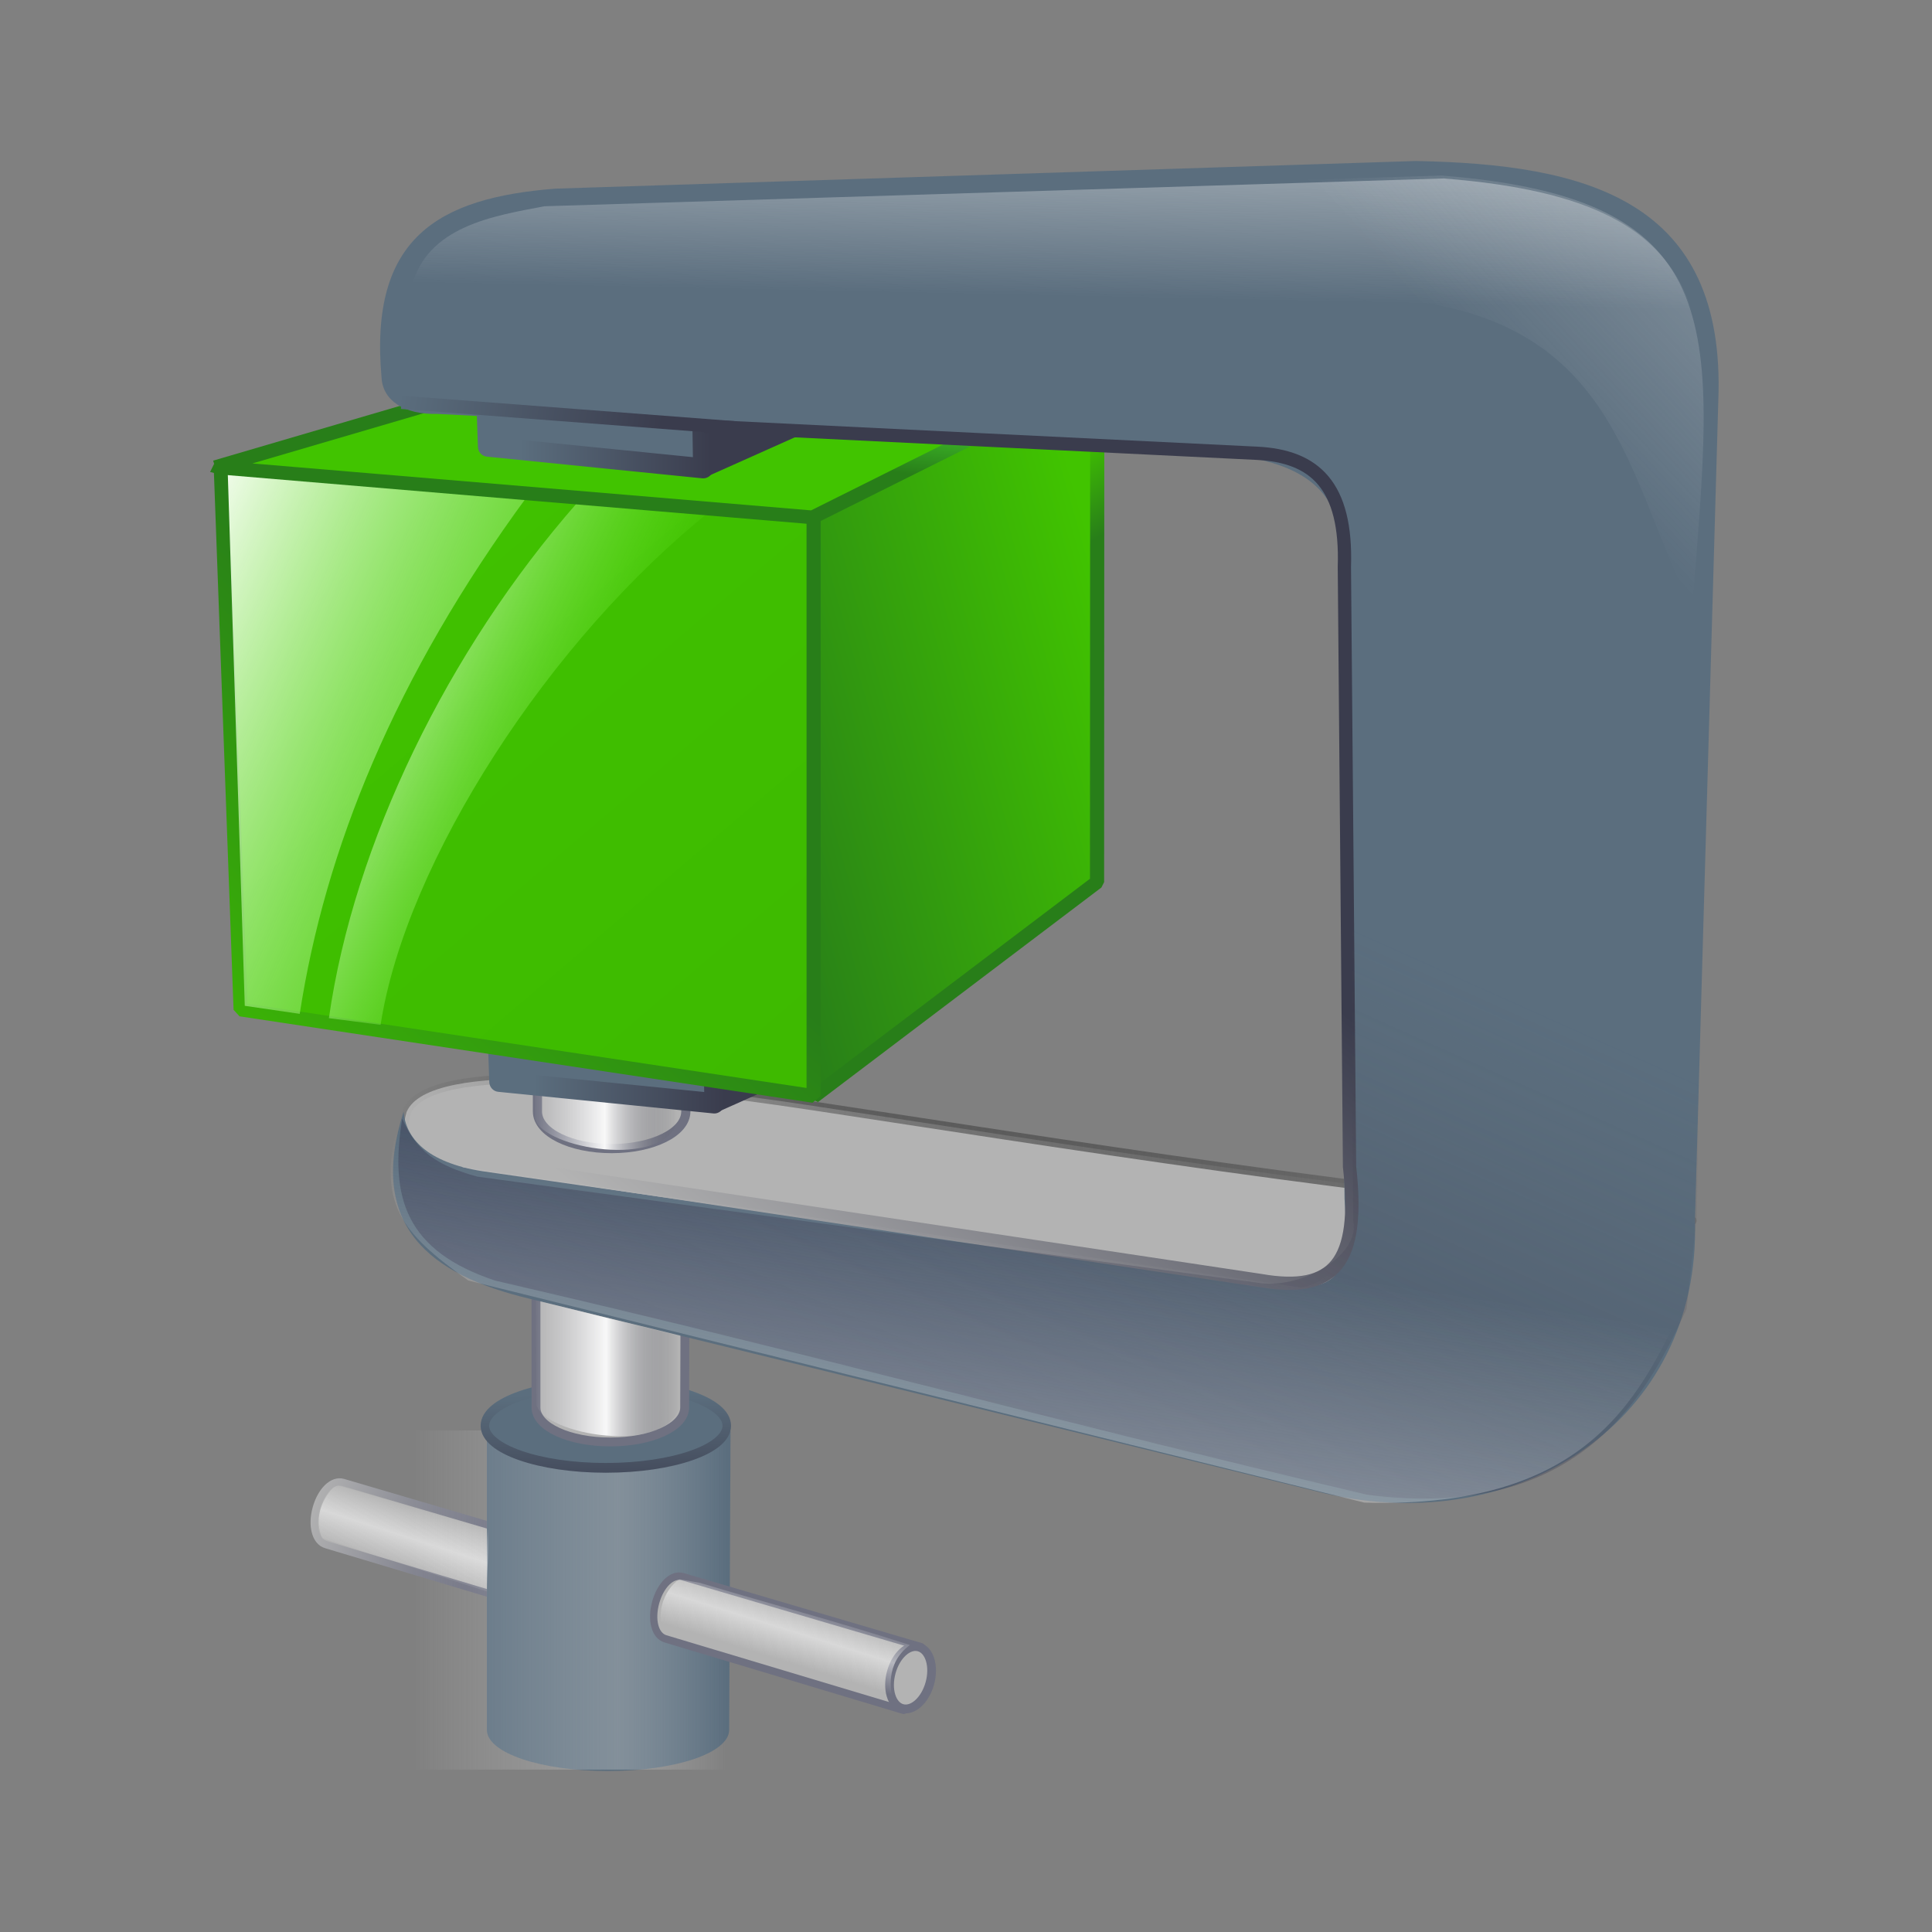 <svg:svg xmlns:dc="http://purl.org/dc/elements/1.1/" xmlns:ns1="http://sodipodi.sourceforge.net/DTD/sodipodi-0.dtd" xmlns:ns2="http://www.inkscape.org/namespaces/inkscape" xmlns:ns3="http://www.w3.org/1999/xlink" xmlns:ns5="http://creativecommons.org/ns#" xmlns:rdf="http://www.w3.org/1999/02/22-rdf-syntax-ns#" xmlns:svg="http://www.w3.org/2000/svg" height="53.121" id="svg6634" version="1.1" viewBox="-5.677 -4.431 53.121 53.121" width="53.121" ns1:docname="&#1053;&#1086;&#1074;&#1099;&#1081; &#1076;&#1086;&#1082;&#1091;&#1084;&#1077;&#1085;&#1090; 32" ns2:version="0.47 r22583">
  <svg:rect x="-5.677" y="-4.431" width="53.121" height="53.121" fill="#808080" stroke="none"/>
  <svg:defs id="defs6636">
    <svg:linearGradient gradientTransform="matrix(1.199 0 0 1.236 -60.488 279.48)" gradientUnits="userSpaceOnUse" id="linearGradient6295" x1="176.44" x2="179.77" y1="86.073" y2="86.073" ns2:collect="always">
      <svg:stop id="stop6291" offset="0" style="stop-color:#dfdfe4;stop-opacity:0" />
      <svg:stop id="stop6297" offset=".5" style="stop-color:#f8f8f8" />
      <svg:stop id="stop6293" offset="1" style="stop-color:#494a55;stop-opacity:0" />
    </svg:linearGradient>
    <svg:linearGradient gradientTransform="matrix(1.759 0 0 1.236 -146.03 282.05)" gradientUnits="userSpaceOnUse" id="linearGradient6263" x1="172.98" x2="172.44" y1="89.468" y2="90.682" ns2:collect="always">
      <svg:stop id="stop6237-7" offset="0" style="stop-color:#ffffff;stop-opacity:0" />
      <svg:stop id="stop6243-8" offset=".5" style="stop-color:#fdfdfd;stop-opacity:.498" />
      <svg:stop id="stop6239-0" offset="1" style="stop-color:#fcfcfc;stop-opacity:0" />
    </svg:linearGradient>
    <svg:linearGradient gradientTransform="matrix(1.199 0 0 1.236 -59.76 279.59)" gradientUnits="userSpaceOnUse" id="linearGradient6241" x1="172.87" x2="172.44" y1="89.298" y2="90.682" ns2:collect="always">
      <svg:stop id="stop6237" offset="0" style="stop-color:#ffffff;stop-opacity:0" />
      <svg:stop id="stop6243" offset=".5" style="stop-color:#fdfdfd;stop-opacity:.498" />
      <svg:stop id="stop6239" offset="1" style="stop-color:#fcfcfc;stop-opacity:0" />
    </svg:linearGradient>
    <svg:linearGradient gradientTransform="matrix(1.199 0 0 1.236 -60.533 279.43)" gradientUnits="userSpaceOnUse" id="linearGradient6126" x1="180.61" x2="181.66" y1="89.428" y2="82.42" ns2:collect="always" ns3:href="#linearGradient6030-3" />
    <svg:linearGradient id="linearGradient6030-3" ns2:collect="always">
      <svg:stop id="stop6032-8" offset="0" style="stop-color:#f9f9f9" />
      <svg:stop id="stop6034-2" offset="1" style="stop-color:#f9f9f9;stop-opacity:0" />
    </svg:linearGradient>
    <svg:linearGradient gradientTransform="matrix(1.199 0 0 1.236 -60.353 279.48)" gradientUnits="userSpaceOnUse" id="linearGradient6168" x1="191.1" x2="197.61" y1="92.546" y2="77.561" ns2:collect="always">
      <svg:stop id="stop6164" offset="0" style="stop-color:#323550;stop-opacity:.561" />
      <svg:stop id="stop6166" offset="1" style="stop-color:#494a55;stop-opacity:0" />
    </svg:linearGradient>
    <svg:linearGradient gradientTransform="matrix(1.199 0 0 1.236 -60.444 279.51)" gradientUnits="userSpaceOnUse" id="linearGradient6055" x1="207.28" x2="198.59" y1="56.35" y2="64.641" ns2:collect="always" ns3:href="#linearGradient6030-3" />
    <svg:linearGradient gradientTransform="matrix(1.199 0 0 1.236 -60.382 279.59)" gradientUnits="userSpaceOnUse" id="linearGradient6036" x1="187.09" x2="186.99" y1="57.497" y2="62.436" ns2:collect="always">
      <svg:stop id="stop6032" offset="0" style="stop-color:#f9f9f9" />
      <svg:stop id="stop6034" offset="1" style="stop-color:#f9f9f9;stop-opacity:0" />
    </svg:linearGradient>
    <svg:linearGradient gradientTransform="matrix(1.199 -.011 .01 1.236 -38.543 281.06)" gradientUnits="userSpaceOnUse" id="linearGradient5980" x1="154.59" x2="160.59" y1="64.268" y2="65.303" ns2:collect="always">
      <svg:stop id="stop5975" offset="0" style="stop-color:#5b6e7e" />
      <svg:stop id="stop5977" offset="1" style="stop-color:#3a3c4d" />
    </svg:linearGradient>
    <svg:linearGradient gradientTransform="matrix(1.199 0 0 1.236 -60.379 279.48)" gradientUnits="userSpaceOnUse" id="linearGradient5832" x1="182.98" x2="174.54" y1="69.29" y2="80.248" ns2:collect="always">
      <svg:stop id="stop5828" offset="0" style="stop-color:#3a3c4d" />
      <svg:stop id="stop5830" offset="1" style="stop-color:#b3b3b3" />
    </svg:linearGradient>
    <svg:linearGradient gradientTransform="matrix(1.199 0 0 1.236 -46.25 282.53)" gradientUnits="userSpaceOnUse" id="linearGradient5916-8" x1="168.63" x2="164.25" y1="62.87" y2="62.87" ns2:collect="always">
      <svg:stop id="stop5912-8" offset="0" style="stop-color:#3a3c4d" />
      <svg:stop id="stop5914-6" offset="1" style="stop-color:#5b6e7e" />
    </svg:linearGradient>
    <svg:linearGradient gradientTransform="translate(-9.008 41.353)" gradientUnits="userSpaceOnUse" id="linearGradient5375" x1="-203.45" x2="-232" y1="437.48" y2="445.37" ns2:collect="always">
      <svg:stop id="stop5539" offset="0" style="stop-color:#41c400" />
      <svg:stop id="stop5541" offset="1" style="stop-color:#287e19" />
    </svg:linearGradient>
    <svg:linearGradient gradientTransform="translate(-79.073 43.404)" gradientUnits="userSpaceOnUse" id="linearGradient5377" x1="-161.93" x2="-158.33" y1="443.32" y2="448.89" ns2:collect="always">
      <svg:stop id="stop5263" offset="0" style="stop-color:#41c400" />
      <svg:stop id="stop5265" offset="1" style="stop-color:#287e19" />
    </svg:linearGradient>
    <svg:linearGradient gradientTransform="translate(-80.825 40.376)" gradientUnits="userSpaceOnUse" id="linearGradient5379" x1="-194.23" x2="-144.12" y1="425.79" y2="482.74" ns2:collect="always">
      <svg:stop id="stop5472" offset="0" style="stop-color:#41c400" />
      <svg:stop id="stop5474" offset="1" style="stop-color:#3db800" />
    </svg:linearGradient>
    <svg:linearGradient gradientTransform="translate(-79.424 43.179)" gradientUnits="userSpaceOnUse" id="linearGradient5381" x1="-201.27" x2="-175.81" y1="474.35" y2="447.02" ns2:collect="always">
      <svg:stop id="stop4483" offset="0" style="stop-color:#41c400" />
      <svg:stop id="stop4485" offset="1" style="stop-color:#287e19" />
    </svg:linearGradient>
    <svg:linearGradient gradientTransform="matrix(1 0 0 .974 -78.923 54.065)" gradientUnits="userSpaceOnUse" id="linearGradient5383" x1="-201.61" x2="-160.62" y1="438.9" y2="455.72" ns2:collect="always">
      <svg:stop id="stop8494" offset="0" style="stop-color:#ffffff" />
      <svg:stop id="stop8496" offset="1" style="stop-color:#4ee800;stop-opacity:0" />
    </svg:linearGradient>
    <svg:linearGradient gradientTransform="matrix(1 0 0 .974 -66.462 55.977)" gradientUnits="userSpaceOnUse" id="linearGradient5386" x1="-201.61" x2="-178.67" y1="438.9" y2="448.89" ns2:collect="always">
      <svg:stop id="stop8494-4" offset="0" style="stop-color:#ffffff" />
      <svg:stop id="stop8496-0" offset="1" style="stop-color:#4ee800;stop-opacity:0" />
    </svg:linearGradient>
    <svg:linearGradient gradientTransform="translate(-78.947 43.182)" gradientUnits="userSpaceOnUse" id="linearGradient5388" x1="-158.11" x2="-159.05" y1="419.63" y2="426.9" ns2:collect="always">
      <svg:stop id="stop5253" offset="0" style="stop-color:#55f538" />
      <svg:stop id="stop5249" offset="1" style="stop-color:#287e19" />
    </svg:linearGradient>
    <svg:linearGradient gradientUnits="userSpaceOnUse" id="linearGradient5967" x1="168.63" x2="164.25" y1="62.87" y2="62.87" ns2:collect="always">
      <svg:stop id="stop5912" offset="0" style="stop-color:#3a3c4d" />
      <svg:stop id="stop5914" offset="1" style="stop-color:#5b6e7e" />
    </svg:linearGradient>
    <svg:linearGradient gradientTransform="matrix(1.199 0 0 1.236 -60.528 271.61)" gradientUnits="userSpaceOnUse" id="linearGradient6317" x1="176.44" x2="179.77" y1="86.073" y2="86.073" ns2:collect="always">
      <svg:stop id="stop6291-9" offset="0" style="stop-color:#dfdfe4;stop-opacity:0" />
      <svg:stop id="stop6297-2" offset=".5" style="stop-color:#f8f8f8" />
      <svg:stop id="stop6293-8" offset="1" style="stop-color:#494a55;stop-opacity:0" />
    </svg:linearGradient>
    <svg:linearGradient gradientTransform="matrix(1.199 0 0 1.236 -60.488 279.48)" gradientUnits="userSpaceOnUse" id="linearGradient6082" x1="197.5" x2="173.22" y1="83.03" y2="83.03" ns2:collect="always">
      <svg:stop id="stop6078" offset="0" style="stop-color:#707070" />
      <svg:stop id="stop6080" offset="1" style="stop-color:#000000;stop-opacity:0" />
    </svg:linearGradient>
    <svg:linearGradient gradientUnits="userSpaceOnUse" id="linearGradient5988" x1="177.8" x2="177.77" y1="90.684" y2="88.276" ns2:collect="always">
      <svg:stop id="stop5984" offset="0" style="stop-color:#3a3c4d" />
      <svg:stop id="stop5986" offset="1" style="stop-color:#5b6e7e" />
    </svg:linearGradient>
    <svg:linearGradient gradientTransform="matrix(1.199 0 0 1.001 -68.842 325.17)" gradientUnits="userSpaceOnUse" id="linearGradient6018" x1="180.62" x2="187.84" y1="67.419" y2="67.419" ns2:collect="always">
      <svg:stop id="stop6022" offset="0" style="stop-color:#f9f9f9;stop-opacity:0" />
      <svg:stop id="stop6026" offset=".653" style="stop-color:#d3d3d3;stop-opacity:0.65" />
      <svg:stop id="stop6024" offset="1" style="stop-color:#f9f9f9;stop-opacity:0" />
    </svg:linearGradient>
    <svg:linearGradient gradientTransform="matrix(1.199 0 0 1.236 -60.897 271.51)" gradientUnits="userSpaceOnUse" id="linearGradient6632" x1="175.45" x2="171.62" y1="96.861" y2="95.685" ns2:collect="always">
      <svg:stop id="stop6226" offset="0" style="stop-color:#6f7181" />
      <svg:stop id="stop6228" offset="1" style="stop-color:#b3b3b3" />
    </svg:linearGradient>
  </svg:defs>
  <ns1:namedview bordercolor="#666666" borderopacity="1.0" id="base" pagecolor="#ffffff" showgrid="false" ns2:current-layer="layer1" ns2:cx="20.789405" ns2:cy="22.130674" ns2:document-units="px" ns2:pageopacity="0.0" ns2:pageshadow="2" ns2:window-height="488" ns2:window-maximized="0" ns2:window-width="566" ns2:window-x="264" ns2:window-y="264" ns2:zoom="5.3319657" />
  <svg:g id="layer1" transform="translate(-142.07 -353.09)" ns2:groupmode="layer" ns2:label="Layer 1">
    <svg:path d="m145.83 389.42c-0.292-0.086-0.609 0.23-0.741 0.706-0.132 0.476-0.024 0.917 0.268 1.003l6.55 1.965 0.483-1.746c-2.187-0.643-4.373-1.285-6.56-1.928l-0-0z" id="rect5717-5" style="stroke-linejoin:round;color:#000000;stroke:url(#linearGradient6632);stroke-width:.202;fill:#b3b3b3" ns1:nodetypes="csccccc" />
    <svg:path d="m149.78 388c0.001 2.7 0 5.65 0 8.221 0 0.64 1.494 1.133 3.331 1.133s3.331-0.493 3.331-1.133l0.037-8.221h-6.699z" id="rect5531" style="color:#000000;fill:#5b6e7e" ns1:nodetypes="ccsccc" />
    <svg:rect height="9.325" id="rect6010" style="opacity:.515;color:#000000;fill:url(#linearGradient6018)" width="8.651" x="147.79" y="387.99" />
    <svg:path d="m181.01 88.912c0 0.477-1.272 0.863-2.842 0.863s-2.842-0.387-2.842-0.863c0-0.477 1.272-0.863 2.842-0.863s2.842 0.387 2.842 0.863z" id="path5522" style="stroke-linejoin:round;color:#000000;stroke:url(#linearGradient5988);stroke-width:.2;fill:#5b6e7e" transform="matrix(1.17 0 0 1.342 -55.406 268.54)" ns1:cx="178.17291" ns1:cy="88.912376" ns1:rx="2.8418455" ns1:ry="0.86334544" ns1:type="arc" />
    <svg:path d="m151.13 380.48c0.001 2.259 0 4.727 0 6.878 0 0.535 0.917 0.948 2.044 0.948 1.127 0 2.044-0.412 2.044-0.948l0.023-6.878h-4.111z" id="rect5531-1-7" style="stroke-linejoin:round;color:#000000;stroke:#6f7181;stroke-width:.244;fill:#b3b3b3" ns1:nodetypes="ccsccc" ns2:transform-center-x="3.3173909e-05" ns2:transform-center-y="0.60041171" />
    <svg:path d="m182.92 382.22-9.64 3.765c-3.782-2.081-27.45-0.861-25.706-6.755 0.625-1.461 6.312-0.899 11.18-0.164 6.567 0.992 15.288 2.424 24.166 3.154z" id="path5535" style="stroke-linejoin:round;color:#000000;stroke:url(#linearGradient6082);stroke-width:.244;fill:#b3b3b3" ns1:nodetypes="cccsc" />
    <svg:path d="m151.17 371.81c0.001 2.433 0 5.092 0 7.409 0 0.577 0.915 1.021 2.04 1.021s2.04-0.444 2.04-1.021l0.023-7.409h-4.102z" id="rect5531-1" style="stroke-linejoin:round;color:#000000;stroke:#6f7181;stroke-width:.252;fill:#b3b3b3" ns1:nodetypes="ccsccc" ns2:transform-center-x="-1.6547905e-05" ns2:transform-center-y="0.64677831" />
    <svg:path d="m151.08 376.54 3.991 0.986-0.041 1.952c-0.365 1.335-3.702 0.77-3.93-0.063l-0.02-2.875h0z" id="path6286-2" style="fill:url(#linearGradient6317)" ns1:nodetypes="cccccc" />
    <svg:g id="g5963" transform="matrix(1.199 0 0 1.236 -45.879 300)">
      <svg:path d="m168.32 62.056 4.258-1.242 0.077 1.327-4.188 1.817 0.051-1.219-0.198-0.683h0z" id="rect4568-4-2-8" style="stroke-linejoin:round;color:#000000;stroke:#3a3c4d;stroke-width:.281;fill:#3a3c4d" ns1:nodetypes="ccccccc" />
      <svg:path d="m168.37 62.128 0.03 1.783-4.933-0.481-0.057-1.603 4.96 0.301z" id="rect5343-5-7-2" style="stroke-linejoin:round;color:#000000;stroke:url(#linearGradient5967);stroke-width:.454;fill:#5b6e7e" ns1:nodetypes="ccccc" />
    </svg:g>
    <svg:g id="g5367" transform="matrix(1.421 0 0 1.495 -99.493 258.43)">
      <svg:g id="g5394" transform="matrix(.274 0 0 .252 245.5 -49.781)">
        <svg:path d="m-232.69 474.34 20.03-9.73-0.015 36.811-20.014 15.659v-42.74h-0z" id="path7702" style="stroke-linejoin:bevel;color:#000000;stroke:url(#linearGradient5377);stroke-width:1px;fill:url(#linearGradient5375)" ns1:nodetypes="cccccc" />
        <svg:path d="m-232.69 473.94-41.864-2.803 1.401 39.587 40.463 6.306v-43.09z" id="path7704" style="stroke-linejoin:bevel;color:#000000;stroke:url(#linearGradient5381);stroke-width:1px;fill:url(#linearGradient5379)" ns1:nodetypes="ccccc" />
        <svg:path d="m-272.86 510.45 3.881 0.586c1.774-11.92 6.663-24.557 16.115-37.838l-21.195-1.536 1.199 38.787z" id="path8482" style="fill:url(#linearGradient5383)" ns1:nodetypes="ccccc" />
        <svg:path d="m-266.92 511.35 3.651 0.489c1.774-11.92 11.965-28.185 23.344-37.541-3.036-0.057-6.05-0.549-9.479-0.541-9.12 10.76-15.757 24.847-17.516 37.593z" id="path8482-9" style="fill:url(#linearGradient5386)" ns1:nodetypes="ccccc" />
        <svg:path d="m-274.95 471.14 42.182 3.662 20.281-10.46c-5.134-0.025-16.049 0.025-36.915-0.943l-25.548 7.741z" id="path7708" style="stroke-linejoin:bevel;stroke:url(#linearGradient5388);stroke-width:1px;fill:#41c400" ns1:nodetypes="ccccc" />
      </svg:g>
    </svg:g>
    <svg:path d="m155.62 359.24 5.107-1.535 0.092 1.641-5.023 2.246 0.061-1.507-0.237-0.845h0z" id="rect4568-4-2-8-9" style="stroke-linejoin:round;color:#000000;stroke:#3a3c4d;stroke-width:.342;fill:#3a3c4d" ns1:nodetypes="ccccccc" />
    <svg:path d="m155.69 359.33 0.036 2.205-5.916-0.595-0.069-1.981 5.949 0.372z" id="rect5343-5-7-2-8" style="stroke-linejoin:round;color:#000000;stroke:url(#linearGradient5916-8);stroke-width:.553;fill:#5b6e7e" ns1:nodetypes="ccccc" />
    <svg:g id="g5770" transform="matrix(1.153 .339 -.329 1.189 -13.401 217.17)">
      <svg:path d="m174 97.438c-0.253 0-0.438 0.318-0.438 0.719s0.184 0.719 0.438 0.719l5.688 0.031v-1.469h-5.687-0z" id="rect5717" style="stroke-linejoin:round;color:#000000;stroke:#6f7181;stroke-width:.166;fill:#b3b3b3" transform="translate(0 -0)" ns1:nodetypes="csccccc" />
      <svg:path d="m184.65 93.839c0 0.401-0.205 0.726-0.458 0.726s-0.458-0.325-0.458-0.726 0.205-0.726 0.458-0.726 0.458 0.325 0.458 0.726z" id="path5693" style="stroke-linejoin:round;color:#000000;stroke:#6f7181;stroke-width:.2;fill:#b3b3b3" transform="matrix(1.002 0 0 .977 -4.918 6.486)" ns1:cx="184.19226" ns1:cy="93.839401" ns1:rx="0.45828471" ns1:ry="0.72561747" ns1:type="arc" />
    </svg:g>
    <svg:path d="m148.42 360.04 21.516 1.114c2.209 0.138 3.387 0.999 3.276 2.663l0.149 17.803c0.154 2.223-0.091 2.727-2.57 2.28l-21.137-3.038c-1.535-0.245-2.107-0.916-2.164-1.638-1 3.116 0.688 4.487 3.479 5.148l21.841 5.346c5.332 1.253 10.353-2.009 10.186-7.497l0.642-22.537c0.224-5.546-3.654-6.51-8.317-6.598l-23.654 0.76c-3.241 0.252-5.123 1.362-4.784 5.184 0.028 0.642 0.627 1.034 1.536 1.01z" id="path5426" style="fill:#5b6e7e" ns1:nodetypes="ccccccccccccccc" />
    <svg:path d="m149.14 380.57 21.918 3.298c2.025 0.353 2.738-0.495 2.441-3.131l-0.142-16.49c0.074-2.237-0.812-3.049-2.409-3.125l-15.187-0.742" id="path5802" style="stroke:url(#linearGradient5832);stroke-miterlimit:2;stroke-width:.365;fill:none" ns1:nodetypes="cccccc" />
    <svg:path d="m156.58 360.42-9.15-0.699" id="path5971" style="stroke:url(#linearGradient5980);stroke-width:.365;fill:#5b6e7e" ns1:nodetypes="cc" />
    <svg:path d="m147.71 356.56 27.62 0.462c5.691 0.754 5.891 5.093 7.653 8.411 0.589-7.617 1.212-11.231-6.896-11.867l-24.722 0.764c-1.381 0.263-3.244 0.542-3.657 2.231z" id="path6028" style="opacity:.627;fill:url(#linearGradient6036)" ns1:nodetypes="cccccc" />
    <svg:path d="m147.65 356.48 27.62 0.462c5.691 0.754 5.891 5.093 7.653 8.411 0.589-7.617 1.212-11.231-6.896-11.867l-24.722 0.764c-1.381 0.263-3.244 0.542-3.657 2.231z" id="path6028-6" style="opacity:.472;fill:url(#linearGradient6055)" ns1:nodetypes="cccccc" />
    <svg:path d="m149.51 381.01 21.424 2.913c1.205 0.219 2.871-0.733 2.666-1.698l-0.057-10.387 9.585 5.452-0.082 4.811-0.279 2.546c-1.005 2.155-2.792 5.905-8.798 5.107-9.83-2.327-14.578-3.71-23.955-5.883-2.459-0.816-2.917-2.27-2.562-4.455 0.392 0.895 0.94 1.284 2.058 1.593z" id="path6160" style="fill:url(#linearGradient6168)" ns1:nodetypes="ccccccccccc" />
    <svg:path d="m147.11 356.85c0.047 0.643 0.176 1.273 1.778 1.649l25.066 1.099c1.223-0.004 2.924 0.666 2.844 3.115v16.308c-0.196 4.651 2.94 5.339 6.044 5.131-1.268 2.795-2.651 5.999-8.934 5.822l-24.642-6.108c-1.877-1.337-2.514-2.133-1.915-4.4 0.529 0.814 1.151 1.149 1.812 1.285l23.013 3.311c0.863-0.164 1.183-0.888 1.392-1.725l-0.24-19.296c-0.081-1.235-0.731-1.702-1.601-1.994l-23.613-1.287c-1.562-0.182-1.093-1.454-1.005-2.91z" id="path6094" style="opacity:.438;fill:url(#linearGradient6126)" ns1:nodetypes="cccccccccccccccc" />
    <svg:path d="m145.68 389.5c0.136 0.023 4.147 1.231 4.147 1.231l-0.045 1.688-4.525-1.464c-0.222-0.462-0.062-1.049 0.318-1.412l0.105-0.043z" id="path6233" style="fill:url(#linearGradient6241)" ns1:nodetypes="cccccc" />
    <svg:path d="m161.41 393.89c-0.685 0.503-0.543 1.297-0.443 1.551l-6.261-1.842c-0.325-0.462-0.08-1.227 0.365-1.517l0.551 0.093c2.034 0.611 3.767 1.059 5.788 1.714z" id="path6233-2" style="fill:url(#linearGradient6263)" ns1:nodetypes="cccccc" />
    <svg:path d="m151.12 384.41 3.991 0.986-0.041 1.952c-0.365 1.335-3.702 0.77-3.93-0.063l-0.02-2.875h0z" id="path6286" style="fill:url(#linearGradient6295)" ns1:nodetypes="cccccc" />
  </svg:g>
</svg:svg>